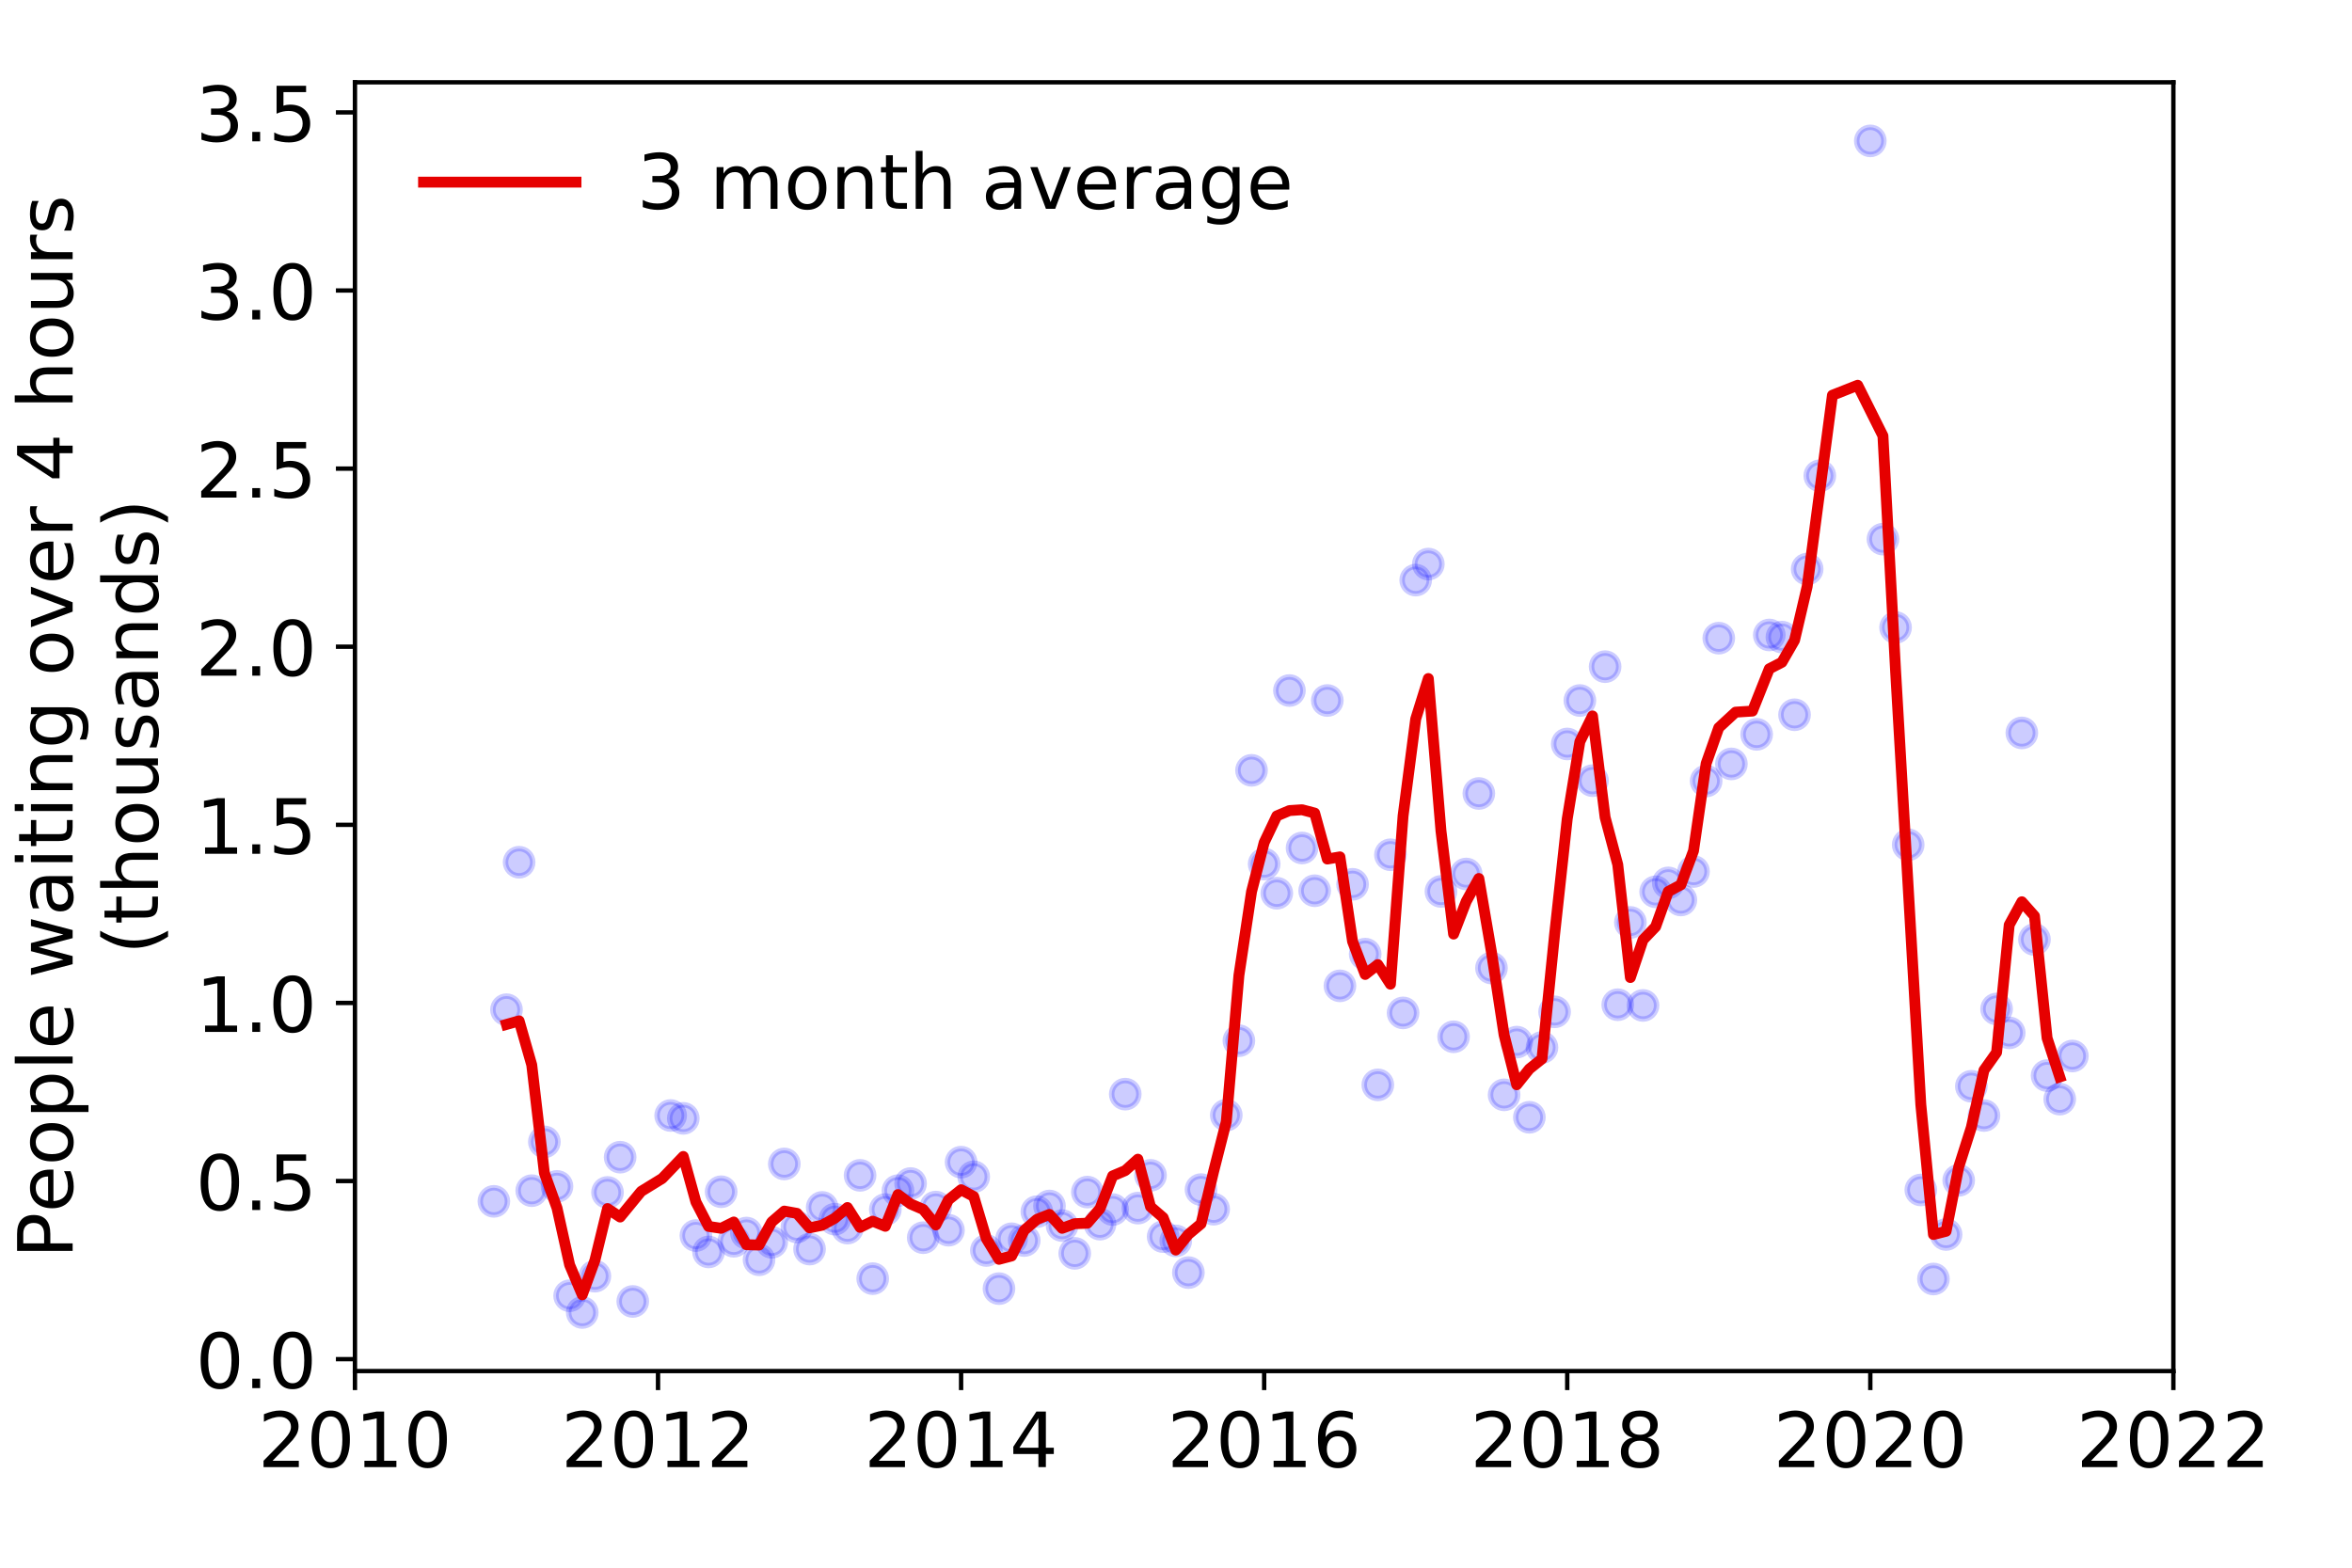 <?xml version="1.0" encoding="utf-8" standalone="no"?>
<!DOCTYPE svg PUBLIC "-//W3C//DTD SVG 1.1//EN"
  "http://www.w3.org/Graphics/SVG/1.1/DTD/svg11.dtd">
<!-- Created with matplotlib (https://matplotlib.org/) -->
<svg height="288pt" version="1.1" viewBox="0 0 432 288" width="432pt" xmlns="http://www.w3.org/2000/svg" xmlns:xlink="http://www.w3.org/1999/xlink">
 <defs>
  <style type="text/css">
*{stroke-linecap:butt;stroke-linejoin:round;}
  </style>
 </defs>
 <g id="figure_1">
  <g id="patch_1">
   <path d="M 0 288 
L 432 288 
L 432 0 
L 0 0 
z
" style="fill:#ffffff;"/>
  </g>
  <g id="axes_1">
   <g id="patch_2">
    <path d="M 65.195 251.88 
L 399.192 251.88 
L 399.192 15.12 
L 65.195 15.12 
z
" style="fill:#ffffff;"/>
   </g>
   <g id="matplotlib.axis_1">
    <g id="xtick_1">
     <g id="line2d_1">
      <defs>
       <path d="M 0 0 
L 0 3.5 
" id="m60e7f0b93a" style="stroke:#000000;stroke-width:0.8;"/>
      </defs>
      <g>
       <use style="stroke:#000000;stroke-width:0.8;" x="65.195" xlink:href="#m60e7f0b93a" y="251.88"/>
      </g>
     </g>
     <g id="text_1">
      <!-- 2010 -->
      <defs>
       <path d="M 19.188 8.297 
L 53.609 8.297 
L 53.609 0 
L 7.328 0 
L 7.328 8.297 
Q 12.938 14.109 22.625 23.891 
Q 32.328 33.688 34.812 36.531 
Q 39.547 41.844 41.422 45.531 
Q 43.312 49.219 43.312 52.781 
Q 43.312 58.594 39.234 62.25 
Q 35.156 65.922 28.609 65.922 
Q 23.969 65.922 18.812 64.312 
Q 13.672 62.703 7.812 59.422 
L 7.812 69.391 
Q 13.766 71.781 18.938 73 
Q 24.125 74.219 28.422 74.219 
Q 39.75 74.219 46.484 68.547 
Q 53.219 62.891 53.219 53.422 
Q 53.219 48.922 51.531 44.891 
Q 49.859 40.875 45.406 35.406 
Q 44.188 33.984 37.641 27.219 
Q 31.109 20.453 19.188 8.297 
z
" id="DejaVuSans-50"/>
       <path d="M 31.781 66.406 
Q 24.172 66.406 20.328 58.906 
Q 16.5 51.422 16.5 36.375 
Q 16.5 21.391 20.328 13.891 
Q 24.172 6.391 31.781 6.391 
Q 39.453 6.391 43.281 13.891 
Q 47.125 21.391 47.125 36.375 
Q 47.125 51.422 43.281 58.906 
Q 39.453 66.406 31.781 66.406 
z
M 31.781 74.219 
Q 44.047 74.219 50.516 64.516 
Q 56.984 54.828 56.984 36.375 
Q 56.984 17.969 50.516 8.266 
Q 44.047 -1.422 31.781 -1.422 
Q 19.531 -1.422 13.062 8.266 
Q 6.594 17.969 6.594 36.375 
Q 6.594 54.828 13.062 64.516 
Q 19.531 74.219 31.781 74.219 
z
" id="DejaVuSans-48"/>
       <path d="M 12.406 8.297 
L 28.516 8.297 
L 28.516 63.922 
L 10.984 60.406 
L 10.984 69.391 
L 28.422 72.906 
L 38.281 72.906 
L 38.281 8.297 
L 54.391 8.297 
L 54.391 0 
L 12.406 0 
z
" id="DejaVuSans-49"/>
      </defs>
      <g transform="translate(47.38 269.518)scale(0.14 -0.14)">
       <use xlink:href="#DejaVuSans-50"/>
       <use x="63.623" xlink:href="#DejaVuSans-48"/>
       <use x="127.246" xlink:href="#DejaVuSans-49"/>
       <use x="190.869" xlink:href="#DejaVuSans-48"/>
      </g>
     </g>
    </g>
    <g id="xtick_2">
     <g id="line2d_2">
      <g>
       <use style="stroke:#000000;stroke-width:0.8;" x="120.861" xlink:href="#m60e7f0b93a" y="251.88"/>
      </g>
     </g>
     <g id="text_2">
      <!-- 2012 -->
      <g transform="translate(103.046 269.518)scale(0.14 -0.14)">
       <use xlink:href="#DejaVuSans-50"/>
       <use x="63.623" xlink:href="#DejaVuSans-48"/>
       <use x="127.246" xlink:href="#DejaVuSans-49"/>
       <use x="190.869" xlink:href="#DejaVuSans-50"/>
      </g>
     </g>
    </g>
    <g id="xtick_3">
     <g id="line2d_3">
      <g>
       <use style="stroke:#000000;stroke-width:0.8;" x="176.528" xlink:href="#m60e7f0b93a" y="251.88"/>
      </g>
     </g>
     <g id="text_3">
      <!-- 2014 -->
      <defs>
       <path d="M 37.797 64.312 
L 12.891 25.391 
L 37.797 25.391 
z
M 35.203 72.906 
L 47.609 72.906 
L 47.609 25.391 
L 58.016 25.391 
L 58.016 17.188 
L 47.609 17.188 
L 47.609 0 
L 37.797 0 
L 37.797 17.188 
L 4.891 17.188 
L 4.891 26.703 
z
" id="DejaVuSans-52"/>
      </defs>
      <g transform="translate(158.713 269.518)scale(0.14 -0.14)">
       <use xlink:href="#DejaVuSans-50"/>
       <use x="63.623" xlink:href="#DejaVuSans-48"/>
       <use x="127.246" xlink:href="#DejaVuSans-49"/>
       <use x="190.869" xlink:href="#DejaVuSans-52"/>
      </g>
     </g>
    </g>
    <g id="xtick_4">
     <g id="line2d_4">
      <g>
       <use style="stroke:#000000;stroke-width:0.8;" x="232.194" xlink:href="#m60e7f0b93a" y="251.88"/>
      </g>
     </g>
     <g id="text_4">
      <!-- 2016 -->
      <defs>
       <path d="M 33.016 40.375 
Q 26.375 40.375 22.484 35.828 
Q 18.609 31.297 18.609 23.391 
Q 18.609 15.531 22.484 10.953 
Q 26.375 6.391 33.016 6.391 
Q 39.656 6.391 43.531 10.953 
Q 47.406 15.531 47.406 23.391 
Q 47.406 31.297 43.531 35.828 
Q 39.656 40.375 33.016 40.375 
z
M 52.594 71.297 
L 52.594 62.312 
Q 48.875 64.062 45.094 64.984 
Q 41.312 65.922 37.594 65.922 
Q 27.828 65.922 22.672 59.328 
Q 17.531 52.734 16.797 39.406 
Q 19.672 43.656 24.016 45.922 
Q 28.375 48.188 33.594 48.188 
Q 44.578 48.188 50.953 41.516 
Q 57.328 34.859 57.328 23.391 
Q 57.328 12.156 50.688 5.359 
Q 44.047 -1.422 33.016 -1.422 
Q 20.359 -1.422 13.672 8.266 
Q 6.984 17.969 6.984 36.375 
Q 6.984 53.656 15.188 63.938 
Q 23.391 74.219 37.203 74.219 
Q 40.922 74.219 44.703 73.484 
Q 48.484 72.75 52.594 71.297 
z
" id="DejaVuSans-54"/>
      </defs>
      <g transform="translate(214.379 269.518)scale(0.14 -0.14)">
       <use xlink:href="#DejaVuSans-50"/>
       <use x="63.623" xlink:href="#DejaVuSans-48"/>
       <use x="127.246" xlink:href="#DejaVuSans-49"/>
       <use x="190.869" xlink:href="#DejaVuSans-54"/>
      </g>
     </g>
    </g>
    <g id="xtick_5">
     <g id="line2d_5">
      <g>
       <use style="stroke:#000000;stroke-width:0.8;" x="287.86" xlink:href="#m60e7f0b93a" y="251.88"/>
      </g>
     </g>
     <g id="text_5">
      <!-- 2018 -->
      <defs>
       <path d="M 31.781 34.625 
Q 24.75 34.625 20.719 30.859 
Q 16.703 27.094 16.703 20.516 
Q 16.703 13.922 20.719 10.156 
Q 24.75 6.391 31.781 6.391 
Q 38.812 6.391 42.859 10.172 
Q 46.922 13.969 46.922 20.516 
Q 46.922 27.094 42.891 30.859 
Q 38.875 34.625 31.781 34.625 
z
M 21.922 38.812 
Q 15.578 40.375 12.031 44.719 
Q 8.5 49.078 8.5 55.328 
Q 8.5 64.062 14.719 69.141 
Q 20.953 74.219 31.781 74.219 
Q 42.672 74.219 48.875 69.141 
Q 55.078 64.062 55.078 55.328 
Q 55.078 49.078 51.531 44.719 
Q 48 40.375 41.703 38.812 
Q 48.828 37.156 52.797 32.312 
Q 56.781 27.484 56.781 20.516 
Q 56.781 9.906 50.312 4.234 
Q 43.844 -1.422 31.781 -1.422 
Q 19.734 -1.422 13.25 4.234 
Q 6.781 9.906 6.781 20.516 
Q 6.781 27.484 10.781 32.312 
Q 14.797 37.156 21.922 38.812 
z
M 18.312 54.391 
Q 18.312 48.734 21.844 45.562 
Q 25.391 42.391 31.781 42.391 
Q 38.141 42.391 41.719 45.562 
Q 45.312 48.734 45.312 54.391 
Q 45.312 60.062 41.719 63.234 
Q 38.141 66.406 31.781 66.406 
Q 25.391 66.406 21.844 63.234 
Q 18.312 60.062 18.312 54.391 
z
" id="DejaVuSans-56"/>
      </defs>
      <g transform="translate(270.045 269.518)scale(0.14 -0.14)">
       <use xlink:href="#DejaVuSans-50"/>
       <use x="63.623" xlink:href="#DejaVuSans-48"/>
       <use x="127.246" xlink:href="#DejaVuSans-49"/>
       <use x="190.869" xlink:href="#DejaVuSans-56"/>
      </g>
     </g>
    </g>
    <g id="xtick_6">
     <g id="line2d_6">
      <g>
       <use style="stroke:#000000;stroke-width:0.8;" x="343.526" xlink:href="#m60e7f0b93a" y="251.88"/>
      </g>
     </g>
     <g id="text_6">
      <!-- 2020 -->
      <g transform="translate(325.711 269.518)scale(0.14 -0.14)">
       <use xlink:href="#DejaVuSans-50"/>
       <use x="63.623" xlink:href="#DejaVuSans-48"/>
       <use x="127.246" xlink:href="#DejaVuSans-50"/>
       <use x="190.869" xlink:href="#DejaVuSans-48"/>
      </g>
     </g>
    </g>
    <g id="xtick_7">
     <g id="line2d_7">
      <g>
       <use style="stroke:#000000;stroke-width:0.8;" x="399.192" xlink:href="#m60e7f0b93a" y="251.88"/>
      </g>
     </g>
     <g id="text_7">
      <!-- 2022 -->
      <g transform="translate(381.377 269.518)scale(0.14 -0.14)">
       <use xlink:href="#DejaVuSans-50"/>
       <use x="63.623" xlink:href="#DejaVuSans-48"/>
       <use x="127.246" xlink:href="#DejaVuSans-50"/>
       <use x="190.869" xlink:href="#DejaVuSans-50"/>
      </g>
     </g>
    </g>
   </g>
   <g id="matplotlib.axis_2">
    <g id="ytick_1">
     <g id="line2d_8">
      <defs>
       <path d="M 0 0 
L -3.5 0 
" id="m65fff658ca" style="stroke:#000000;stroke-width:0.8;"/>
      </defs>
      <g>
       <use style="stroke:#000000;stroke-width:0.8;" x="65.195" xlink:href="#m65fff658ca" y="249.691"/>
      </g>
     </g>
     <g id="text_8">
      <!-- 0.0 -->
      <defs>
       <path d="M 10.688 12.406 
L 21 12.406 
L 21 0 
L 10.688 0 
z
" id="DejaVuSans-46"/>
      </defs>
      <g transform="translate(35.931 255.01)scale(0.14 -0.14)">
       <use xlink:href="#DejaVuSans-48"/>
       <use x="63.623" xlink:href="#DejaVuSans-46"/>
       <use x="95.41" xlink:href="#DejaVuSans-48"/>
      </g>
     </g>
    </g>
    <g id="ytick_2">
     <g id="line2d_9">
      <g>
       <use style="stroke:#000000;stroke-width:0.8;" x="65.195" xlink:href="#m65fff658ca" y="216.97"/>
      </g>
     </g>
     <g id="text_9">
      <!-- 0.5 -->
      <defs>
       <path d="M 10.797 72.906 
L 49.516 72.906 
L 49.516 64.594 
L 19.828 64.594 
L 19.828 46.734 
Q 21.969 47.469 24.109 47.828 
Q 26.266 48.188 28.422 48.188 
Q 40.625 48.188 47.75 41.5 
Q 54.891 34.812 54.891 23.391 
Q 54.891 11.625 47.562 5.094 
Q 40.234 -1.422 26.906 -1.422 
Q 22.312 -1.422 17.547 -0.641 
Q 12.797 0.141 7.719 1.703 
L 7.719 11.625 
Q 12.109 9.234 16.797 8.062 
Q 21.484 6.891 26.703 6.891 
Q 35.156 6.891 40.078 11.328 
Q 45.016 15.766 45.016 23.391 
Q 45.016 31 40.078 35.438 
Q 35.156 39.891 26.703 39.891 
Q 22.75 39.891 18.812 39.016 
Q 14.891 38.141 10.797 36.281 
z
" id="DejaVuSans-53"/>
      </defs>
      <g transform="translate(35.931 222.289)scale(0.14 -0.14)">
       <use xlink:href="#DejaVuSans-48"/>
       <use x="63.623" xlink:href="#DejaVuSans-46"/>
       <use x="95.41" xlink:href="#DejaVuSans-53"/>
      </g>
     </g>
    </g>
    <g id="ytick_3">
     <g id="line2d_10">
      <g>
       <use style="stroke:#000000;stroke-width:0.8;" x="65.195" xlink:href="#m65fff658ca" y="184.25"/>
      </g>
     </g>
     <g id="text_10">
      <!-- 1.0 -->
      <g transform="translate(35.931 189.569)scale(0.14 -0.14)">
       <use xlink:href="#DejaVuSans-49"/>
       <use x="63.623" xlink:href="#DejaVuSans-46"/>
       <use x="95.41" xlink:href="#DejaVuSans-48"/>
      </g>
     </g>
    </g>
    <g id="ytick_4">
     <g id="line2d_11">
      <g>
       <use style="stroke:#000000;stroke-width:0.8;" x="65.195" xlink:href="#m65fff658ca" y="151.529"/>
      </g>
     </g>
     <g id="text_11">
      <!-- 1.5 -->
      <g transform="translate(35.931 156.848)scale(0.14 -0.14)">
       <use xlink:href="#DejaVuSans-49"/>
       <use x="63.623" xlink:href="#DejaVuSans-46"/>
       <use x="95.41" xlink:href="#DejaVuSans-53"/>
      </g>
     </g>
    </g>
    <g id="ytick_5">
     <g id="line2d_12">
      <g>
       <use style="stroke:#000000;stroke-width:0.8;" x="65.195" xlink:href="#m65fff658ca" y="118.808"/>
      </g>
     </g>
     <g id="text_12">
      <!-- 2.0 -->
      <g transform="translate(35.931 124.127)scale(0.14 -0.14)">
       <use xlink:href="#DejaVuSans-50"/>
       <use x="63.623" xlink:href="#DejaVuSans-46"/>
       <use x="95.41" xlink:href="#DejaVuSans-48"/>
      </g>
     </g>
    </g>
    <g id="ytick_6">
     <g id="line2d_13">
      <g>
       <use style="stroke:#000000;stroke-width:0.8;" x="65.195" xlink:href="#m65fff658ca" y="86.088"/>
      </g>
     </g>
     <g id="text_13">
      <!-- 2.5 -->
      <g transform="translate(35.931 91.407)scale(0.14 -0.14)">
       <use xlink:href="#DejaVuSans-50"/>
       <use x="63.623" xlink:href="#DejaVuSans-46"/>
       <use x="95.41" xlink:href="#DejaVuSans-53"/>
      </g>
     </g>
    </g>
    <g id="ytick_7">
     <g id="line2d_14">
      <g>
       <use style="stroke:#000000;stroke-width:0.8;" x="65.195" xlink:href="#m65fff658ca" y="53.367"/>
      </g>
     </g>
     <g id="text_14">
      <!-- 3.0 -->
      <defs>
       <path d="M 40.578 39.312 
Q 47.656 37.797 51.625 33 
Q 55.609 28.219 55.609 21.188 
Q 55.609 10.406 48.188 4.484 
Q 40.766 -1.422 27.094 -1.422 
Q 22.516 -1.422 17.656 -0.516 
Q 12.797 0.391 7.625 2.203 
L 7.625 11.719 
Q 11.719 9.328 16.594 8.109 
Q 21.484 6.891 26.812 6.891 
Q 36.078 6.891 40.938 10.547 
Q 45.797 14.203 45.797 21.188 
Q 45.797 27.641 41.281 31.266 
Q 36.766 34.906 28.719 34.906 
L 20.219 34.906 
L 20.219 43.016 
L 29.109 43.016 
Q 36.375 43.016 40.234 45.922 
Q 44.094 48.828 44.094 54.297 
Q 44.094 59.906 40.109 62.906 
Q 36.141 65.922 28.719 65.922 
Q 24.656 65.922 20.016 65.031 
Q 15.375 64.156 9.812 62.312 
L 9.812 71.094 
Q 15.438 72.656 20.344 73.438 
Q 25.25 74.219 29.594 74.219 
Q 40.828 74.219 47.359 69.109 
Q 53.906 64.016 53.906 55.328 
Q 53.906 49.266 50.438 45.094 
Q 46.969 40.922 40.578 39.312 
z
" id="DejaVuSans-51"/>
      </defs>
      <g transform="translate(35.931 58.686)scale(0.14 -0.14)">
       <use xlink:href="#DejaVuSans-51"/>
       <use x="63.623" xlink:href="#DejaVuSans-46"/>
       <use x="95.41" xlink:href="#DejaVuSans-48"/>
      </g>
     </g>
    </g>
    <g id="ytick_8">
     <g id="line2d_15">
      <g>
       <use style="stroke:#000000;stroke-width:0.8;" x="65.195" xlink:href="#m65fff658ca" y="20.647"/>
      </g>
     </g>
     <g id="text_15">
      <!-- 3.5 -->
      <g transform="translate(35.931 25.965)scale(0.14 -0.14)">
       <use xlink:href="#DejaVuSans-51"/>
       <use x="63.623" xlink:href="#DejaVuSans-46"/>
       <use x="95.41" xlink:href="#DejaVuSans-53"/>
      </g>
     </g>
    </g>
    <g id="text_16">
     <!-- People waiting over 4 hours -->
     <defs>
      <path d="M 19.672 64.797 
L 19.672 37.406 
L 32.078 37.406 
Q 38.969 37.406 42.719 40.969 
Q 46.484 44.531 46.484 51.125 
Q 46.484 57.672 42.719 61.234 
Q 38.969 64.797 32.078 64.797 
z
M 9.812 72.906 
L 32.078 72.906 
Q 44.344 72.906 50.609 67.359 
Q 56.891 61.812 56.891 51.125 
Q 56.891 40.328 50.609 34.812 
Q 44.344 29.297 32.078 29.297 
L 19.672 29.297 
L 19.672 0 
L 9.812 0 
z
" id="DejaVuSans-80"/>
      <path d="M 56.203 29.594 
L 56.203 25.203 
L 14.891 25.203 
Q 15.484 15.922 20.484 11.062 
Q 25.484 6.203 34.422 6.203 
Q 39.594 6.203 44.453 7.469 
Q 49.312 8.734 54.109 11.281 
L 54.109 2.781 
Q 49.266 0.734 44.188 -0.344 
Q 39.109 -1.422 33.891 -1.422 
Q 20.797 -1.422 13.156 6.188 
Q 5.516 13.812 5.516 26.812 
Q 5.516 40.234 12.766 48.109 
Q 20.016 56 32.328 56 
Q 43.359 56 49.781 48.891 
Q 56.203 41.797 56.203 29.594 
z
M 47.219 32.234 
Q 47.125 39.594 43.094 43.984 
Q 39.062 48.391 32.422 48.391 
Q 24.906 48.391 20.391 44.141 
Q 15.875 39.891 15.188 32.172 
z
" id="DejaVuSans-101"/>
      <path d="M 30.609 48.391 
Q 23.391 48.391 19.188 42.75 
Q 14.984 37.109 14.984 27.297 
Q 14.984 17.484 19.156 11.844 
Q 23.344 6.203 30.609 6.203 
Q 37.797 6.203 41.984 11.859 
Q 46.188 17.531 46.188 27.297 
Q 46.188 37.016 41.984 42.703 
Q 37.797 48.391 30.609 48.391 
z
M 30.609 56 
Q 42.328 56 49.016 48.375 
Q 55.719 40.766 55.719 27.297 
Q 55.719 13.875 49.016 6.219 
Q 42.328 -1.422 30.609 -1.422 
Q 18.844 -1.422 12.172 6.219 
Q 5.516 13.875 5.516 27.297 
Q 5.516 40.766 12.172 48.375 
Q 18.844 56 30.609 56 
z
" id="DejaVuSans-111"/>
      <path d="M 18.109 8.203 
L 18.109 -20.797 
L 9.078 -20.797 
L 9.078 54.688 
L 18.109 54.688 
L 18.109 46.391 
Q 20.953 51.266 25.266 53.625 
Q 29.594 56 35.594 56 
Q 45.562 56 51.781 48.094 
Q 58.016 40.188 58.016 27.297 
Q 58.016 14.406 51.781 6.484 
Q 45.562 -1.422 35.594 -1.422 
Q 29.594 -1.422 25.266 0.953 
Q 20.953 3.328 18.109 8.203 
z
M 48.688 27.297 
Q 48.688 37.203 44.609 42.844 
Q 40.531 48.484 33.406 48.484 
Q 26.266 48.484 22.188 42.844 
Q 18.109 37.203 18.109 27.297 
Q 18.109 17.391 22.188 11.75 
Q 26.266 6.109 33.406 6.109 
Q 40.531 6.109 44.609 11.75 
Q 48.688 17.391 48.688 27.297 
z
" id="DejaVuSans-112"/>
      <path d="M 9.422 75.984 
L 18.406 75.984 
L 18.406 0 
L 9.422 0 
z
" id="DejaVuSans-108"/>
      <path id="DejaVuSans-32"/>
      <path d="M 4.203 54.688 
L 13.188 54.688 
L 24.422 12.016 
L 35.594 54.688 
L 46.188 54.688 
L 57.422 12.016 
L 68.609 54.688 
L 77.594 54.688 
L 63.281 0 
L 52.688 0 
L 40.922 44.828 
L 29.109 0 
L 18.5 0 
z
" id="DejaVuSans-119"/>
      <path d="M 34.281 27.484 
Q 23.391 27.484 19.188 25 
Q 14.984 22.516 14.984 16.5 
Q 14.984 11.719 18.141 8.906 
Q 21.297 6.109 26.703 6.109 
Q 34.188 6.109 38.703 11.406 
Q 43.219 16.703 43.219 25.484 
L 43.219 27.484 
z
M 52.203 31.203 
L 52.203 0 
L 43.219 0 
L 43.219 8.297 
Q 40.141 3.328 35.547 0.953 
Q 30.953 -1.422 24.312 -1.422 
Q 15.922 -1.422 10.953 3.297 
Q 6 8.016 6 15.922 
Q 6 25.141 12.172 29.828 
Q 18.359 34.516 30.609 34.516 
L 43.219 34.516 
L 43.219 35.406 
Q 43.219 41.609 39.141 45 
Q 35.062 48.391 27.688 48.391 
Q 23 48.391 18.547 47.266 
Q 14.109 46.141 10.016 43.891 
L 10.016 52.203 
Q 14.938 54.109 19.578 55.047 
Q 24.219 56 28.609 56 
Q 40.484 56 46.344 49.844 
Q 52.203 43.703 52.203 31.203 
z
" id="DejaVuSans-97"/>
      <path d="M 9.422 54.688 
L 18.406 54.688 
L 18.406 0 
L 9.422 0 
z
M 9.422 75.984 
L 18.406 75.984 
L 18.406 64.594 
L 9.422 64.594 
z
" id="DejaVuSans-105"/>
      <path d="M 18.312 70.219 
L 18.312 54.688 
L 36.812 54.688 
L 36.812 47.703 
L 18.312 47.703 
L 18.312 18.016 
Q 18.312 11.328 20.141 9.422 
Q 21.969 7.516 27.594 7.516 
L 36.812 7.516 
L 36.812 0 
L 27.594 0 
Q 17.188 0 13.234 3.875 
Q 9.281 7.766 9.281 18.016 
L 9.281 47.703 
L 2.688 47.703 
L 2.688 54.688 
L 9.281 54.688 
L 9.281 70.219 
z
" id="DejaVuSans-116"/>
      <path d="M 54.891 33.016 
L 54.891 0 
L 45.906 0 
L 45.906 32.719 
Q 45.906 40.484 42.875 44.328 
Q 39.844 48.188 33.797 48.188 
Q 26.516 48.188 22.312 43.547 
Q 18.109 38.922 18.109 30.906 
L 18.109 0 
L 9.078 0 
L 9.078 54.688 
L 18.109 54.688 
L 18.109 46.188 
Q 21.344 51.125 25.703 53.562 
Q 30.078 56 35.797 56 
Q 45.219 56 50.047 50.172 
Q 54.891 44.344 54.891 33.016 
z
" id="DejaVuSans-110"/>
      <path d="M 45.406 27.984 
Q 45.406 37.75 41.375 43.109 
Q 37.359 48.484 30.078 48.484 
Q 22.859 48.484 18.828 43.109 
Q 14.797 37.75 14.797 27.984 
Q 14.797 18.266 18.828 12.891 
Q 22.859 7.516 30.078 7.516 
Q 37.359 7.516 41.375 12.891 
Q 45.406 18.266 45.406 27.984 
z
M 54.391 6.781 
Q 54.391 -7.172 48.188 -13.984 
Q 42 -20.797 29.203 -20.797 
Q 24.469 -20.797 20.266 -20.094 
Q 16.062 -19.391 12.109 -17.922 
L 12.109 -9.188 
Q 16.062 -11.328 19.922 -12.344 
Q 23.781 -13.375 27.781 -13.375 
Q 36.625 -13.375 41.016 -8.766 
Q 45.406 -4.156 45.406 5.172 
L 45.406 9.625 
Q 42.625 4.781 38.281 2.391 
Q 33.938 0 27.875 0 
Q 17.828 0 11.672 7.656 
Q 5.516 15.328 5.516 27.984 
Q 5.516 40.672 11.672 48.328 
Q 17.828 56 27.875 56 
Q 33.938 56 38.281 53.609 
Q 42.625 51.219 45.406 46.391 
L 45.406 54.688 
L 54.391 54.688 
z
" id="DejaVuSans-103"/>
      <path d="M 2.984 54.688 
L 12.5 54.688 
L 29.594 8.797 
L 46.688 54.688 
L 56.203 54.688 
L 35.688 0 
L 23.484 0 
z
" id="DejaVuSans-118"/>
      <path d="M 41.109 46.297 
Q 39.594 47.172 37.812 47.578 
Q 36.031 48 33.891 48 
Q 26.266 48 22.188 43.047 
Q 18.109 38.094 18.109 28.812 
L 18.109 0 
L 9.078 0 
L 9.078 54.688 
L 18.109 54.688 
L 18.109 46.188 
Q 20.953 51.172 25.484 53.578 
Q 30.031 56 36.531 56 
Q 37.453 56 38.578 55.875 
Q 39.703 55.766 41.062 55.516 
z
" id="DejaVuSans-114"/>
      <path d="M 54.891 33.016 
L 54.891 0 
L 45.906 0 
L 45.906 32.719 
Q 45.906 40.484 42.875 44.328 
Q 39.844 48.188 33.797 48.188 
Q 26.516 48.188 22.312 43.547 
Q 18.109 38.922 18.109 30.906 
L 18.109 0 
L 9.078 0 
L 9.078 75.984 
L 18.109 75.984 
L 18.109 46.188 
Q 21.344 51.125 25.703 53.562 
Q 30.078 56 35.797 56 
Q 45.219 56 50.047 50.172 
Q 54.891 44.344 54.891 33.016 
z
" id="DejaVuSans-104"/>
      <path d="M 8.5 21.578 
L 8.5 54.688 
L 17.484 54.688 
L 17.484 21.922 
Q 17.484 14.156 20.5 10.266 
Q 23.531 6.391 29.594 6.391 
Q 36.859 6.391 41.078 11.031 
Q 45.312 15.672 45.312 23.688 
L 45.312 54.688 
L 54.297 54.688 
L 54.297 0 
L 45.312 0 
L 45.312 8.406 
Q 42.047 3.422 37.719 1 
Q 33.406 -1.422 27.688 -1.422 
Q 18.266 -1.422 13.375 4.438 
Q 8.5 10.297 8.5 21.578 
z
M 31.109 56 
z
" id="DejaVuSans-117"/>
      <path d="M 44.281 53.078 
L 44.281 44.578 
Q 40.484 46.531 36.375 47.5 
Q 32.281 48.484 27.875 48.484 
Q 21.188 48.484 17.844 46.438 
Q 14.5 44.391 14.5 40.281 
Q 14.5 37.156 16.891 35.375 
Q 19.281 33.594 26.516 31.984 
L 29.594 31.297 
Q 39.156 29.25 43.188 25.516 
Q 47.219 21.781 47.219 15.094 
Q 47.219 7.469 41.188 3.016 
Q 35.156 -1.422 24.609 -1.422 
Q 20.219 -1.422 15.453 -0.562 
Q 10.688 0.297 5.422 2 
L 5.422 11.281 
Q 10.406 8.688 15.234 7.391 
Q 20.062 6.109 24.812 6.109 
Q 31.156 6.109 34.562 8.281 
Q 37.984 10.453 37.984 14.406 
Q 37.984 18.062 35.516 20.016 
Q 33.062 21.969 24.703 23.781 
L 21.578 24.516 
Q 13.234 26.266 9.516 29.906 
Q 5.812 33.547 5.812 39.891 
Q 5.812 47.609 11.281 51.797 
Q 16.75 56 26.812 56 
Q 31.781 56 36.172 55.266 
Q 40.578 54.547 44.281 53.078 
z
" id="DejaVuSans-115"/>
     </defs>
     <g transform="translate(13.342 231.175)rotate(-90)scale(0.14 -0.14)">
      <use xlink:href="#DejaVuSans-80"/>
      <use x="60.256" xlink:href="#DejaVuSans-101"/>
      <use x="121.779" xlink:href="#DejaVuSans-111"/>
      <use x="182.961" xlink:href="#DejaVuSans-112"/>
      <use x="246.438" xlink:href="#DejaVuSans-108"/>
      <use x="274.221" xlink:href="#DejaVuSans-101"/>
      <use x="335.744" xlink:href="#DejaVuSans-32"/>
      <use x="367.531" xlink:href="#DejaVuSans-119"/>
      <use x="449.318" xlink:href="#DejaVuSans-97"/>
      <use x="510.598" xlink:href="#DejaVuSans-105"/>
      <use x="538.381" xlink:href="#DejaVuSans-116"/>
      <use x="577.59" xlink:href="#DejaVuSans-105"/>
      <use x="605.373" xlink:href="#DejaVuSans-110"/>
      <use x="668.752" xlink:href="#DejaVuSans-103"/>
      <use x="732.229" xlink:href="#DejaVuSans-32"/>
      <use x="764.016" xlink:href="#DejaVuSans-111"/>
      <use x="825.197" xlink:href="#DejaVuSans-118"/>
      <use x="884.377" xlink:href="#DejaVuSans-101"/>
      <use x="945.9" xlink:href="#DejaVuSans-114"/>
      <use x="987.014" xlink:href="#DejaVuSans-32"/>
      <use x="1018.801" xlink:href="#DejaVuSans-52"/>
      <use x="1082.424" xlink:href="#DejaVuSans-32"/>
      <use x="1114.211" xlink:href="#DejaVuSans-104"/>
      <use x="1177.59" xlink:href="#DejaVuSans-111"/>
      <use x="1238.771" xlink:href="#DejaVuSans-117"/>
      <use x="1302.15" xlink:href="#DejaVuSans-114"/>
      <use x="1343.264" xlink:href="#DejaVuSans-115"/>
     </g>
     <!-- (thousands) -->
     <defs>
      <path d="M 31 75.875 
Q 24.469 64.656 21.281 53.656 
Q 18.109 42.672 18.109 31.391 
Q 18.109 20.125 21.312 9.062 
Q 24.516 -2 31 -13.188 
L 23.188 -13.188 
Q 15.875 -1.703 12.234 9.375 
Q 8.594 20.453 8.594 31.391 
Q 8.594 42.281 12.203 53.312 
Q 15.828 64.359 23.188 75.875 
z
" id="DejaVuSans-40"/>
      <path d="M 45.406 46.391 
L 45.406 75.984 
L 54.391 75.984 
L 54.391 0 
L 45.406 0 
L 45.406 8.203 
Q 42.578 3.328 38.25 0.953 
Q 33.938 -1.422 27.875 -1.422 
Q 17.969 -1.422 11.734 6.484 
Q 5.516 14.406 5.516 27.297 
Q 5.516 40.188 11.734 48.094 
Q 17.969 56 27.875 56 
Q 33.938 56 38.25 53.625 
Q 42.578 51.266 45.406 46.391 
z
M 14.797 27.297 
Q 14.797 17.391 18.875 11.75 
Q 22.953 6.109 30.078 6.109 
Q 37.203 6.109 41.297 11.75 
Q 45.406 17.391 45.406 27.297 
Q 45.406 37.203 41.297 42.844 
Q 37.203 48.484 30.078 48.484 
Q 22.953 48.484 18.875 42.844 
Q 14.797 37.203 14.797 27.297 
z
" id="DejaVuSans-100"/>
      <path d="M 8.016 75.875 
L 15.828 75.875 
Q 23.141 64.359 26.781 53.312 
Q 30.422 42.281 30.422 31.391 
Q 30.422 20.453 26.781 9.375 
Q 23.141 -1.703 15.828 -13.188 
L 8.016 -13.188 
Q 14.5 -2 17.703 9.062 
Q 20.906 20.125 20.906 31.391 
Q 20.906 42.672 17.703 53.656 
Q 14.5 64.656 8.016 75.875 
z
" id="DejaVuSans-41"/>
     </defs>
     <g transform="translate(29.019 175.325)rotate(-90)scale(0.14 -0.14)">
      <use xlink:href="#DejaVuSans-40"/>
      <use x="39.014" xlink:href="#DejaVuSans-116"/>
      <use x="78.223" xlink:href="#DejaVuSans-104"/>
      <use x="141.602" xlink:href="#DejaVuSans-111"/>
      <use x="202.783" xlink:href="#DejaVuSans-117"/>
      <use x="266.162" xlink:href="#DejaVuSans-115"/>
      <use x="318.262" xlink:href="#DejaVuSans-97"/>
      <use x="379.541" xlink:href="#DejaVuSans-110"/>
      <use x="442.92" xlink:href="#DejaVuSans-100"/>
      <use x="506.396" xlink:href="#DejaVuSans-115"/>
      <use x="558.496" xlink:href="#DejaVuSans-41"/>
     </g>
    </g>
   </g>
   <g id="line2d_16">
    <defs>
     <path d="M 0 2.5 
C 0.663 2.5 1.299 2.237 1.768 1.768 
C 2.237 1.299 2.5 0.663 2.5 0 
C 2.5 -0.663 2.237 -1.299 1.768 -1.768 
C 1.299 -2.237 0.663 -2.5 0 -2.5 
C -0.663 -2.5 -1.299 -2.237 -1.768 -1.768 
C -2.237 -1.299 -2.5 -0.663 -2.5 0 
C -2.5 0.663 -2.237 1.299 -1.768 1.768 
C -1.299 2.237 -0.663 2.5 0 2.5 
z
" id="m7b5294bb55" style="stroke:#0000ff;stroke-opacity:0.2;"/>
    </defs>
    <g clip-path="url(#p03676bc707)">
     <use style="fill:#0000ff;fill-opacity:0.2;stroke:#0000ff;stroke-opacity:0.2;" x="380.637" xlink:href="#m7b5294bb55" y="194"/>
     <use style="fill:#0000ff;fill-opacity:0.2;stroke:#0000ff;stroke-opacity:0.2;" x="378.318" xlink:href="#m7b5294bb55" y="201.919"/>
     <use style="fill:#0000ff;fill-opacity:0.2;stroke:#0000ff;stroke-opacity:0.2;" x="375.998" xlink:href="#m7b5294bb55" y="197.6"/>
     <use style="fill:#0000ff;fill-opacity:0.2;stroke:#0000ff;stroke-opacity:0.2;" x="373.679" xlink:href="#m7b5294bb55" y="172.601"/>
     <use style="fill:#0000ff;fill-opacity:0.2;stroke:#0000ff;stroke-opacity:0.2;" x="371.359" xlink:href="#m7b5294bb55" y="134.645"/>
     <use style="fill:#0000ff;fill-opacity:0.2;stroke:#0000ff;stroke-opacity:0.2;" x="369.04" xlink:href="#m7b5294bb55" y="189.747"/>
     <use style="fill:#0000ff;fill-opacity:0.2;stroke:#0000ff;stroke-opacity:0.2;" x="366.721" xlink:href="#m7b5294bb55" y="185.362"/>
     <use style="fill:#0000ff;fill-opacity:0.2;stroke:#0000ff;stroke-opacity:0.2;" x="364.401" xlink:href="#m7b5294bb55" y="204.929"/>
     <use style="fill:#0000ff;fill-opacity:0.2;stroke:#0000ff;stroke-opacity:0.2;" x="362.082" xlink:href="#m7b5294bb55" y="199.563"/>
     <use style="fill:#0000ff;fill-opacity:0.2;stroke:#0000ff;stroke-opacity:0.2;" x="359.762" xlink:href="#m7b5294bb55" y="216.839"/>
     <use style="fill:#0000ff;fill-opacity:0.2;stroke:#0000ff;stroke-opacity:0.2;" x="357.443" xlink:href="#m7b5294bb55" y="226.787"/>
     <use style="fill:#0000ff;fill-opacity:0.2;stroke:#0000ff;stroke-opacity:0.2;" x="355.123" xlink:href="#m7b5294bb55" y="234.967"/>
     <use style="fill:#0000ff;fill-opacity:0.2;stroke:#0000ff;stroke-opacity:0.2;" x="352.804" xlink:href="#m7b5294bb55" y="218.606"/>
     <use style="fill:#0000ff;fill-opacity:0.2;stroke:#0000ff;stroke-opacity:0.2;" x="350.485" xlink:href="#m7b5294bb55" y="155.194"/>
     <use style="fill:#0000ff;fill-opacity:0.2;stroke:#0000ff;stroke-opacity:0.2;" x="348.165" xlink:href="#m7b5294bb55" y="115.275"/>
     <use style="fill:#0000ff;fill-opacity:0.2;stroke:#0000ff;stroke-opacity:0.2;" x="345.846" xlink:href="#m7b5294bb55" y="99.045"/>
     <use style="fill:#0000ff;fill-opacity:0.2;stroke:#0000ff;stroke-opacity:0.2;" x="343.526" xlink:href="#m7b5294bb55" y="25.882"/>
     <use style="fill:#0000ff;fill-opacity:0.2;stroke:#0000ff;stroke-opacity:0.2;" x="334.249" xlink:href="#m7b5294bb55" y="87.397"/>
     <use style="fill:#0000ff;fill-opacity:0.2;stroke:#0000ff;stroke-opacity:0.2;" x="331.929" xlink:href="#m7b5294bb55" y="104.542"/>
     <use style="fill:#0000ff;fill-opacity:0.2;stroke:#0000ff;stroke-opacity:0.2;" x="329.61" xlink:href="#m7b5294bb55" y="131.308"/>
     <use style="fill:#0000ff;fill-opacity:0.2;stroke:#0000ff;stroke-opacity:0.2;" x="327.29" xlink:href="#m7b5294bb55" y="117.042"/>
     <use style="fill:#0000ff;fill-opacity:0.2;stroke:#0000ff;stroke-opacity:0.2;" x="324.971" xlink:href="#m7b5294bb55" y="116.649"/>
     <use style="fill:#0000ff;fill-opacity:0.2;stroke:#0000ff;stroke-opacity:0.2;" x="322.651" xlink:href="#m7b5294bb55" y="134.907"/>
     <use style="fill:#0000ff;fill-opacity:0.2;stroke:#0000ff;stroke-opacity:0.2;" x="318.013" xlink:href="#m7b5294bb55" y="140.339"/>
     <use style="fill:#0000ff;fill-opacity:0.2;stroke:#0000ff;stroke-opacity:0.2;" x="315.693" xlink:href="#m7b5294bb55" y="117.238"/>
     <use style="fill:#0000ff;fill-opacity:0.2;stroke:#0000ff;stroke-opacity:0.2;" x="313.374" xlink:href="#m7b5294bb55" y="143.48"/>
     <use style="fill:#0000ff;fill-opacity:0.2;stroke:#0000ff;stroke-opacity:0.2;" x="311.054" xlink:href="#m7b5294bb55" y="160.102"/>
     <use style="fill:#0000ff;fill-opacity:0.2;stroke:#0000ff;stroke-opacity:0.2;" x="308.735" xlink:href="#m7b5294bb55" y="165.337"/>
     <use style="fill:#0000ff;fill-opacity:0.2;stroke:#0000ff;stroke-opacity:0.2;" x="306.415" xlink:href="#m7b5294bb55" y="162.196"/>
     <use style="fill:#0000ff;fill-opacity:0.2;stroke:#0000ff;stroke-opacity:0.2;" x="304.096" xlink:href="#m7b5294bb55" y="163.832"/>
     <use style="fill:#0000ff;fill-opacity:0.2;stroke:#0000ff;stroke-opacity:0.2;" x="301.777" xlink:href="#m7b5294bb55" y="184.708"/>
     <use style="fill:#0000ff;fill-opacity:0.2;stroke:#0000ff;stroke-opacity:0.2;" x="299.457" xlink:href="#m7b5294bb55" y="169.46"/>
     <use style="fill:#0000ff;fill-opacity:0.2;stroke:#0000ff;stroke-opacity:0.2;" x="297.138" xlink:href="#m7b5294bb55" y="184.577"/>
     <use style="fill:#0000ff;fill-opacity:0.2;stroke:#0000ff;stroke-opacity:0.2;" x="294.818" xlink:href="#m7b5294bb55" y="122.473"/>
     <use style="fill:#0000ff;fill-opacity:0.2;stroke:#0000ff;stroke-opacity:0.2;" x="292.499" xlink:href="#m7b5294bb55" y="143.414"/>
     <use style="fill:#0000ff;fill-opacity:0.2;stroke:#0000ff;stroke-opacity:0.2;" x="290.179" xlink:href="#m7b5294bb55" y="128.69"/>
     <use style="fill:#0000ff;fill-opacity:0.2;stroke:#0000ff;stroke-opacity:0.2;" x="287.86" xlink:href="#m7b5294bb55" y="136.674"/>
     <use style="fill:#0000ff;fill-opacity:0.2;stroke:#0000ff;stroke-opacity:0.2;" x="285.541" xlink:href="#m7b5294bb55" y="185.886"/>
     <use style="fill:#0000ff;fill-opacity:0.2;stroke:#0000ff;stroke-opacity:0.2;" x="283.221" xlink:href="#m7b5294bb55" y="192.43"/>
     <use style="fill:#0000ff;fill-opacity:0.2;stroke:#0000ff;stroke-opacity:0.2;" x="280.902" xlink:href="#m7b5294bb55" y="205.256"/>
     <use style="fill:#0000ff;fill-opacity:0.2;stroke:#0000ff;stroke-opacity:0.2;" x="278.582" xlink:href="#m7b5294bb55" y="191.448"/>
     <use style="fill:#0000ff;fill-opacity:0.2;stroke:#0000ff;stroke-opacity:0.2;" x="276.263" xlink:href="#m7b5294bb55" y="201.134"/>
     <use style="fill:#0000ff;fill-opacity:0.2;stroke:#0000ff;stroke-opacity:0.2;" x="273.943" xlink:href="#m7b5294bb55" y="177.836"/>
     <use style="fill:#0000ff;fill-opacity:0.2;stroke:#0000ff;stroke-opacity:0.2;" x="271.624" xlink:href="#m7b5294bb55" y="145.77"/>
     <use style="fill:#0000ff;fill-opacity:0.2;stroke:#0000ff;stroke-opacity:0.2;" x="269.305" xlink:href="#m7b5294bb55" y="160.56"/>
     <use style="fill:#0000ff;fill-opacity:0.2;stroke:#0000ff;stroke-opacity:0.2;" x="266.985" xlink:href="#m7b5294bb55" y="190.467"/>
     <use style="fill:#0000ff;fill-opacity:0.2;stroke:#0000ff;stroke-opacity:0.2;" x="264.666" xlink:href="#m7b5294bb55" y="163.767"/>
     <use style="fill:#0000ff;fill-opacity:0.2;stroke:#0000ff;stroke-opacity:0.2;" x="262.346" xlink:href="#m7b5294bb55" y="103.626"/>
     <use style="fill:#0000ff;fill-opacity:0.2;stroke:#0000ff;stroke-opacity:0.2;" x="260.027" xlink:href="#m7b5294bb55" y="106.571"/>
     <use style="fill:#0000ff;fill-opacity:0.2;stroke:#0000ff;stroke-opacity:0.2;" x="257.707" xlink:href="#m7b5294bb55" y="186.082"/>
     <use style="fill:#0000ff;fill-opacity:0.2;stroke:#0000ff;stroke-opacity:0.2;" x="255.388" xlink:href="#m7b5294bb55" y="157.026"/>
     <use style="fill:#0000ff;fill-opacity:0.2;stroke:#0000ff;stroke-opacity:0.2;" x="253.069" xlink:href="#m7b5294bb55" y="199.301"/>
     <use style="fill:#0000ff;fill-opacity:0.2;stroke:#0000ff;stroke-opacity:0.2;" x="250.749" xlink:href="#m7b5294bb55" y="175.284"/>
     <use style="fill:#0000ff;fill-opacity:0.2;stroke:#0000ff;stroke-opacity:0.2;" x="248.43" xlink:href="#m7b5294bb55" y="162.458"/>
     <use style="fill:#0000ff;fill-opacity:0.2;stroke:#0000ff;stroke-opacity:0.2;" x="246.11" xlink:href="#m7b5294bb55" y="181.109"/>
     <use style="fill:#0000ff;fill-opacity:0.2;stroke:#0000ff;stroke-opacity:0.2;" x="243.791" xlink:href="#m7b5294bb55" y="128.69"/>
     <use style="fill:#0000ff;fill-opacity:0.2;stroke:#0000ff;stroke-opacity:0.2;" x="241.471" xlink:href="#m7b5294bb55" y="163.636"/>
     <use style="fill:#0000ff;fill-opacity:0.2;stroke:#0000ff;stroke-opacity:0.2;" x="239.152" xlink:href="#m7b5294bb55" y="155.783"/>
     <use style="fill:#0000ff;fill-opacity:0.2;stroke:#0000ff;stroke-opacity:0.2;" x="236.833" xlink:href="#m7b5294bb55" y="126.858"/>
     <use style="fill:#0000ff;fill-opacity:0.2;stroke:#0000ff;stroke-opacity:0.2;" x="234.513" xlink:href="#m7b5294bb55" y="164.094"/>
     <use style="fill:#0000ff;fill-opacity:0.2;stroke:#0000ff;stroke-opacity:0.2;" x="232.194" xlink:href="#m7b5294bb55" y="158.728"/>
     <use style="fill:#0000ff;fill-opacity:0.2;stroke:#0000ff;stroke-opacity:0.2;" x="229.874" xlink:href="#m7b5294bb55" y="141.517"/>
     <use style="fill:#0000ff;fill-opacity:0.2;stroke:#0000ff;stroke-opacity:0.2;" x="227.555" xlink:href="#m7b5294bb55" y="191.186"/>
     <use style="fill:#0000ff;fill-opacity:0.2;stroke:#0000ff;stroke-opacity:0.2;" x="225.235" xlink:href="#m7b5294bb55" y="204.864"/>
     <use style="fill:#0000ff;fill-opacity:0.2;stroke:#0000ff;stroke-opacity:0.2;" x="222.916" xlink:href="#m7b5294bb55" y="222.14"/>
     <use style="fill:#0000ff;fill-opacity:0.2;stroke:#0000ff;stroke-opacity:0.2;" x="220.597" xlink:href="#m7b5294bb55" y="218.541"/>
     <use style="fill:#0000ff;fill-opacity:0.2;stroke:#0000ff;stroke-opacity:0.2;" x="218.277" xlink:href="#m7b5294bb55" y="233.789"/>
     <use style="fill:#0000ff;fill-opacity:0.2;stroke:#0000ff;stroke-opacity:0.2;" x="215.958" xlink:href="#m7b5294bb55" y="227.964"/>
     <use style="fill:#0000ff;fill-opacity:0.2;stroke:#0000ff;stroke-opacity:0.2;" x="213.638" xlink:href="#m7b5294bb55" y="227.179"/>
     <use style="fill:#0000ff;fill-opacity:0.2;stroke:#0000ff;stroke-opacity:0.2;" x="211.319" xlink:href="#m7b5294bb55" y="215.923"/>
     <use style="fill:#0000ff;fill-opacity:0.2;stroke:#0000ff;stroke-opacity:0.2;" x="208.999" xlink:href="#m7b5294bb55" y="221.944"/>
     <use style="fill:#0000ff;fill-opacity:0.2;stroke:#0000ff;stroke-opacity:0.2;" x="206.68" xlink:href="#m7b5294bb55" y="201.003"/>
     <use style="fill:#0000ff;fill-opacity:0.2;stroke:#0000ff;stroke-opacity:0.2;" x="204.361" xlink:href="#m7b5294bb55" y="222.206"/>
     <use style="fill:#0000ff;fill-opacity:0.2;stroke:#0000ff;stroke-opacity:0.2;" x="202.041" xlink:href="#m7b5294bb55" y="224.889"/>
     <use style="fill:#0000ff;fill-opacity:0.2;stroke:#0000ff;stroke-opacity:0.2;" x="199.722" xlink:href="#m7b5294bb55" y="218.999"/>
     <use style="fill:#0000ff;fill-opacity:0.2;stroke:#0000ff;stroke-opacity:0.2;" x="197.402" xlink:href="#m7b5294bb55" y="230.255"/>
     <use style="fill:#0000ff;fill-opacity:0.2;stroke:#0000ff;stroke-opacity:0.2;" x="195.083" xlink:href="#m7b5294bb55" y="225.151"/>
     <use style="fill:#0000ff;fill-opacity:0.2;stroke:#0000ff;stroke-opacity:0.2;" x="192.763" xlink:href="#m7b5294bb55" y="221.551"/>
     <use style="fill:#0000ff;fill-opacity:0.2;stroke:#0000ff;stroke-opacity:0.2;" x="190.444" xlink:href="#m7b5294bb55" y="222.598"/>
     <use style="fill:#0000ff;fill-opacity:0.2;stroke:#0000ff;stroke-opacity:0.2;" x="188.125" xlink:href="#m7b5294bb55" y="227.899"/>
     <use style="fill:#0000ff;fill-opacity:0.2;stroke:#0000ff;stroke-opacity:0.2;" x="185.805" xlink:href="#m7b5294bb55" y="227.572"/>
     <use style="fill:#0000ff;fill-opacity:0.2;stroke:#0000ff;stroke-opacity:0.2;" x="183.486" xlink:href="#m7b5294bb55" y="236.734"/>
     <use style="fill:#0000ff;fill-opacity:0.2;stroke:#0000ff;stroke-opacity:0.2;" x="181.166" xlink:href="#m7b5294bb55" y="229.731"/>
     <use style="fill:#0000ff;fill-opacity:0.2;stroke:#0000ff;stroke-opacity:0.2;" x="178.847" xlink:href="#m7b5294bb55" y="216.185"/>
     <use style="fill:#0000ff;fill-opacity:0.2;stroke:#0000ff;stroke-opacity:0.2;" x="176.528" xlink:href="#m7b5294bb55" y="213.502"/>
     <use style="fill:#0000ff;fill-opacity:0.2;stroke:#0000ff;stroke-opacity:0.2;" x="174.208" xlink:href="#m7b5294bb55" y="226.001"/>
     <use style="fill:#0000ff;fill-opacity:0.2;stroke:#0000ff;stroke-opacity:0.2;" x="171.889" xlink:href="#m7b5294bb55" y="221.748"/>
     <use style="fill:#0000ff;fill-opacity:0.2;stroke:#0000ff;stroke-opacity:0.2;" x="169.569" xlink:href="#m7b5294bb55" y="227.376"/>
     <use style="fill:#0000ff;fill-opacity:0.2;stroke:#0000ff;stroke-opacity:0.2;" x="167.25" xlink:href="#m7b5294bb55" y="217.428"/>
     <use style="fill:#0000ff;fill-opacity:0.2;stroke:#0000ff;stroke-opacity:0.2;" x="164.93" xlink:href="#m7b5294bb55" y="218.737"/>
     <use style="fill:#0000ff;fill-opacity:0.2;stroke:#0000ff;stroke-opacity:0.2;" x="162.611" xlink:href="#m7b5294bb55" y="222.206"/>
     <use style="fill:#0000ff;fill-opacity:0.2;stroke:#0000ff;stroke-opacity:0.2;" x="160.292" xlink:href="#m7b5294bb55" y="234.901"/>
     <use style="fill:#0000ff;fill-opacity:0.2;stroke:#0000ff;stroke-opacity:0.2;" x="157.972" xlink:href="#m7b5294bb55" y="215.923"/>
     <use style="fill:#0000ff;fill-opacity:0.2;stroke:#0000ff;stroke-opacity:0.2;" x="155.653" xlink:href="#m7b5294bb55" y="225.609"/>
     <use style="fill:#0000ff;fill-opacity:0.2;stroke:#0000ff;stroke-opacity:0.2;" x="153.333" xlink:href="#m7b5294bb55" y="223.973"/>
     <use style="fill:#0000ff;fill-opacity:0.2;stroke:#0000ff;stroke-opacity:0.2;" x="151.014" xlink:href="#m7b5294bb55" y="221.813"/>
     <use style="fill:#0000ff;fill-opacity:0.2;stroke:#0000ff;stroke-opacity:0.2;" x="148.694" xlink:href="#m7b5294bb55" y="229.47"/>
     <use style="fill:#0000ff;fill-opacity:0.2;stroke:#0000ff;stroke-opacity:0.2;" x="146.375" xlink:href="#m7b5294bb55" y="225.412"/>
     <use style="fill:#0000ff;fill-opacity:0.2;stroke:#0000ff;stroke-opacity:0.2;" x="144.056" xlink:href="#m7b5294bb55" y="213.829"/>
     <use style="fill:#0000ff;fill-opacity:0.2;stroke:#0000ff;stroke-opacity:0.2;" x="141.736" xlink:href="#m7b5294bb55" y="228.226"/>
     <use style="fill:#0000ff;fill-opacity:0.2;stroke:#0000ff;stroke-opacity:0.2;" x="139.417" xlink:href="#m7b5294bb55" y="231.433"/>
     <use style="fill:#0000ff;fill-opacity:0.2;stroke:#0000ff;stroke-opacity:0.2;" x="137.097" xlink:href="#m7b5294bb55" y="226.525"/>
     <use style="fill:#0000ff;fill-opacity:0.2;stroke:#0000ff;stroke-opacity:0.2;" x="134.778" xlink:href="#m7b5294bb55" y="228.03"/>
     <use style="fill:#0000ff;fill-opacity:0.2;stroke:#0000ff;stroke-opacity:0.2;" x="132.458" xlink:href="#m7b5294bb55" y="218.934"/>
     <use style="fill:#0000ff;fill-opacity:0.2;stroke:#0000ff;stroke-opacity:0.2;" x="130.139" xlink:href="#m7b5294bb55" y="229.993"/>
     <use style="fill:#0000ff;fill-opacity:0.2;stroke:#0000ff;stroke-opacity:0.2;" x="127.82" xlink:href="#m7b5294bb55" y="226.983"/>
     <use style="fill:#0000ff;fill-opacity:0.2;stroke:#0000ff;stroke-opacity:0.2;" x="125.5" xlink:href="#m7b5294bb55" y="205.453"/>
     <use style="fill:#0000ff;fill-opacity:0.2;stroke:#0000ff;stroke-opacity:0.2;" x="123.181" xlink:href="#m7b5294bb55" y="204.929"/>
     <use style="fill:#0000ff;fill-opacity:0.2;stroke:#0000ff;stroke-opacity:0.2;" x="116.222" xlink:href="#m7b5294bb55" y="239.09"/>
     <use style="fill:#0000ff;fill-opacity:0.2;stroke:#0000ff;stroke-opacity:0.2;" x="113.903" xlink:href="#m7b5294bb55" y="212.586"/>
     <use style="fill:#0000ff;fill-opacity:0.2;stroke:#0000ff;stroke-opacity:0.2;" x="111.584" xlink:href="#m7b5294bb55" y="219.064"/>
     <use style="fill:#0000ff;fill-opacity:0.2;stroke:#0000ff;stroke-opacity:0.2;" x="109.264" xlink:href="#m7b5294bb55" y="234.443"/>
     <use style="fill:#0000ff;fill-opacity:0.2;stroke:#0000ff;stroke-opacity:0.2;" x="106.945" xlink:href="#m7b5294bb55" y="241.118"/>
     <use style="fill:#0000ff;fill-opacity:0.2;stroke:#0000ff;stroke-opacity:0.2;" x="104.625" xlink:href="#m7b5294bb55" y="238.042"/>
     <use style="fill:#0000ff;fill-opacity:0.2;stroke:#0000ff;stroke-opacity:0.2;" x="102.306" xlink:href="#m7b5294bb55" y="217.952"/>
     <use style="fill:#0000ff;fill-opacity:0.2;stroke:#0000ff;stroke-opacity:0.2;" x="99.986" xlink:href="#m7b5294bb55" y="209.772"/>
     <use style="fill:#0000ff;fill-opacity:0.2;stroke:#0000ff;stroke-opacity:0.2;" x="97.667" xlink:href="#m7b5294bb55" y="218.737"/>
     <use style="fill:#0000ff;fill-opacity:0.2;stroke:#0000ff;stroke-opacity:0.2;" x="95.348" xlink:href="#m7b5294bb55" y="158.4"/>
     <use style="fill:#0000ff;fill-opacity:0.2;stroke:#0000ff;stroke-opacity:0.2;" x="93.028" xlink:href="#m7b5294bb55" y="185.493"/>
     <use style="fill:#0000ff;fill-opacity:0.2;stroke:#0000ff;stroke-opacity:0.2;" x="90.709" xlink:href="#m7b5294bb55" y="220.701"/>
    </g>
   </g>
   <g id="line2d_17">
    <path clip-path="url(#p03676bc707)" d="M 378.318 197.84 
L 375.998 190.707 
L 373.679 168.282 
L 371.359 165.664 
L 369.04 169.918 
L 366.721 193.346 
L 364.401 196.618 
L 362.082 207.111 
L 359.762 214.396 
L 357.443 226.198 
L 355.123 226.787 
L 352.804 202.922 
L 350.485 163.025 
L 348.165 123.171 
L 345.846 80.067 
L 341.207 70.775 
L 336.568 72.607 
L 331.929 107.749 
L 329.61 117.63 
L 327.29 121.666 
L 324.971 122.866 
L 321.878 130.631 
L 318.786 130.828 
L 315.693 133.685 
L 313.374 140.273 
L 311.054 156.306 
L 308.735 162.545 
L 306.415 163.788 
L 304.096 170.245 
L 301.777 172.667 
L 299.457 179.582 
L 297.138 158.837 
L 294.818 150.155 
L 292.499 131.526 
L 290.179 136.259 
L 287.86 150.417 
L 285.541 171.663 
L 283.221 194.524 
L 280.902 196.378 
L 278.582 199.279 
L 276.263 190.139 
L 273.943 174.913 
L 271.624 161.389 
L 269.305 165.599 
L 266.985 171.598 
L 264.666 152.62 
L 262.346 124.655 
L 260.027 132.093 
L 257.707 149.893 
L 255.388 180.803 
L 253.069 177.204 
L 250.749 179.014 
L 248.43 172.95 
L 246.11 157.419 
L 243.791 157.811 
L 241.471 149.37 
L 239.152 148.759 
L 236.833 148.911 
L 234.513 149.893 
L 232.194 154.779 
L 229.874 163.81 
L 227.555 179.189 
L 225.235 206.063 
L 222.916 215.182 
L 220.597 224.823 
L 218.277 226.765 
L 215.958 229.644 
L 213.638 223.689 
L 211.319 221.682 
L 208.999 212.957 
L 206.68 215.051 
L 204.361 216.032 
L 202.041 222.031 
L 199.722 224.714 
L 197.402 224.801 
L 195.083 225.652 
L 192.763 223.1 
L 190.444 224.016 
L 188.125 226.023 
L 185.805 230.735 
L 183.486 231.346 
L 181.166 227.55 
L 178.847 219.806 
L 176.528 218.563 
L 174.208 220.417 
L 171.889 225.041 
L 169.569 222.184 
L 167.25 221.18 
L 164.93 219.457 
L 162.611 225.281 
L 160.292 224.343 
L 157.972 225.478 
L 155.653 221.835 
L 153.333 223.798 
L 151.014 225.085 
L 148.694 225.565 
L 146.375 222.904 
L 144.056 222.489 
L 141.736 224.496 
L 139.417 228.728 
L 137.097 228.663 
L 134.778 224.496 
L 132.458 225.652 
L 130.139 225.303 
L 127.82 220.81 
L 125.5 212.455 
L 121.634 216.49 
L 117.769 218.868 
L 113.903 223.58 
L 111.584 222.031 
L 109.264 231.542 
L 106.945 237.868 
L 104.625 232.371 
L 102.306 221.922 
L 99.986 215.487 
L 97.667 195.636 
L 95.348 187.544 
L 93.028 188.198 
" style="fill:none;stroke:#e60000;stroke-linecap:square;stroke-width:2;"/>
   </g>
   <g id="patch_3">
    <path d="M 65.195 251.88 
L 65.195 15.12 
" style="fill:none;stroke:#000000;stroke-linecap:square;stroke-linejoin:miter;stroke-width:0.8;"/>
   </g>
   <g id="patch_4">
    <path d="M 399.192 251.88 
L 399.192 15.12 
" style="fill:none;stroke:#000000;stroke-linecap:square;stroke-linejoin:miter;stroke-width:0.8;"/>
   </g>
   <g id="patch_5">
    <path d="M 65.195 251.88 
L 399.192 251.88 
" style="fill:none;stroke:#000000;stroke-linecap:square;stroke-linejoin:miter;stroke-width:0.8;"/>
   </g>
   <g id="patch_6">
    <path d="M 65.195 15.12 
L 399.192 15.12 
" style="fill:none;stroke:#000000;stroke-linecap:square;stroke-linejoin:miter;stroke-width:0.8;"/>
   </g>
   <g id="legend_1">
    <g id="line2d_18">
     <path d="M 77.795 33.458 
L 105.795 33.458 
" style="fill:none;stroke:#e60000;stroke-linecap:square;stroke-width:2;"/>
    </g>
    <g id="line2d_19"/>
    <g id="text_17">
     <!-- 3 month average -->
     <defs>
      <path d="M 52 44.188 
Q 55.375 50.25 60.062 53.125 
Q 64.75 56 71.094 56 
Q 79.641 56 84.281 50.016 
Q 88.922 44.047 88.922 33.016 
L 88.922 0 
L 79.891 0 
L 79.891 32.719 
Q 79.891 40.578 77.094 44.375 
Q 74.312 48.188 68.609 48.188 
Q 61.625 48.188 57.562 43.547 
Q 53.516 38.922 53.516 30.906 
L 53.516 0 
L 44.484 0 
L 44.484 32.719 
Q 44.484 40.625 41.703 44.406 
Q 38.922 48.188 33.109 48.188 
Q 26.219 48.188 22.156 43.531 
Q 18.109 38.875 18.109 30.906 
L 18.109 0 
L 9.078 0 
L 9.078 54.688 
L 18.109 54.688 
L 18.109 46.188 
Q 21.188 51.219 25.484 53.609 
Q 29.781 56 35.688 56 
Q 41.656 56 45.828 52.969 
Q 50 49.953 52 44.188 
z
" id="DejaVuSans-109"/>
     </defs>
     <g transform="translate(116.995 38.358)scale(0.14 -0.14)">
      <use xlink:href="#DejaVuSans-51"/>
      <use x="63.623" xlink:href="#DejaVuSans-32"/>
      <use x="95.41" xlink:href="#DejaVuSans-109"/>
      <use x="192.822" xlink:href="#DejaVuSans-111"/>
      <use x="254.004" xlink:href="#DejaVuSans-110"/>
      <use x="317.383" xlink:href="#DejaVuSans-116"/>
      <use x="356.592" xlink:href="#DejaVuSans-104"/>
      <use x="419.971" xlink:href="#DejaVuSans-32"/>
      <use x="451.758" xlink:href="#DejaVuSans-97"/>
      <use x="513.037" xlink:href="#DejaVuSans-118"/>
      <use x="572.217" xlink:href="#DejaVuSans-101"/>
      <use x="633.74" xlink:href="#DejaVuSans-114"/>
      <use x="674.854" xlink:href="#DejaVuSans-97"/>
      <use x="736.133" xlink:href="#DejaVuSans-103"/>
      <use x="799.609" xlink:href="#DejaVuSans-101"/>
     </g>
    </g>
   </g>
  </g>
 </g>
 <defs>
  <clipPath id="p03676bc707">
   <rect height="236.76" width="333.998" x="65.195" y="15.12"/>
  </clipPath>
 </defs>
</svg>
